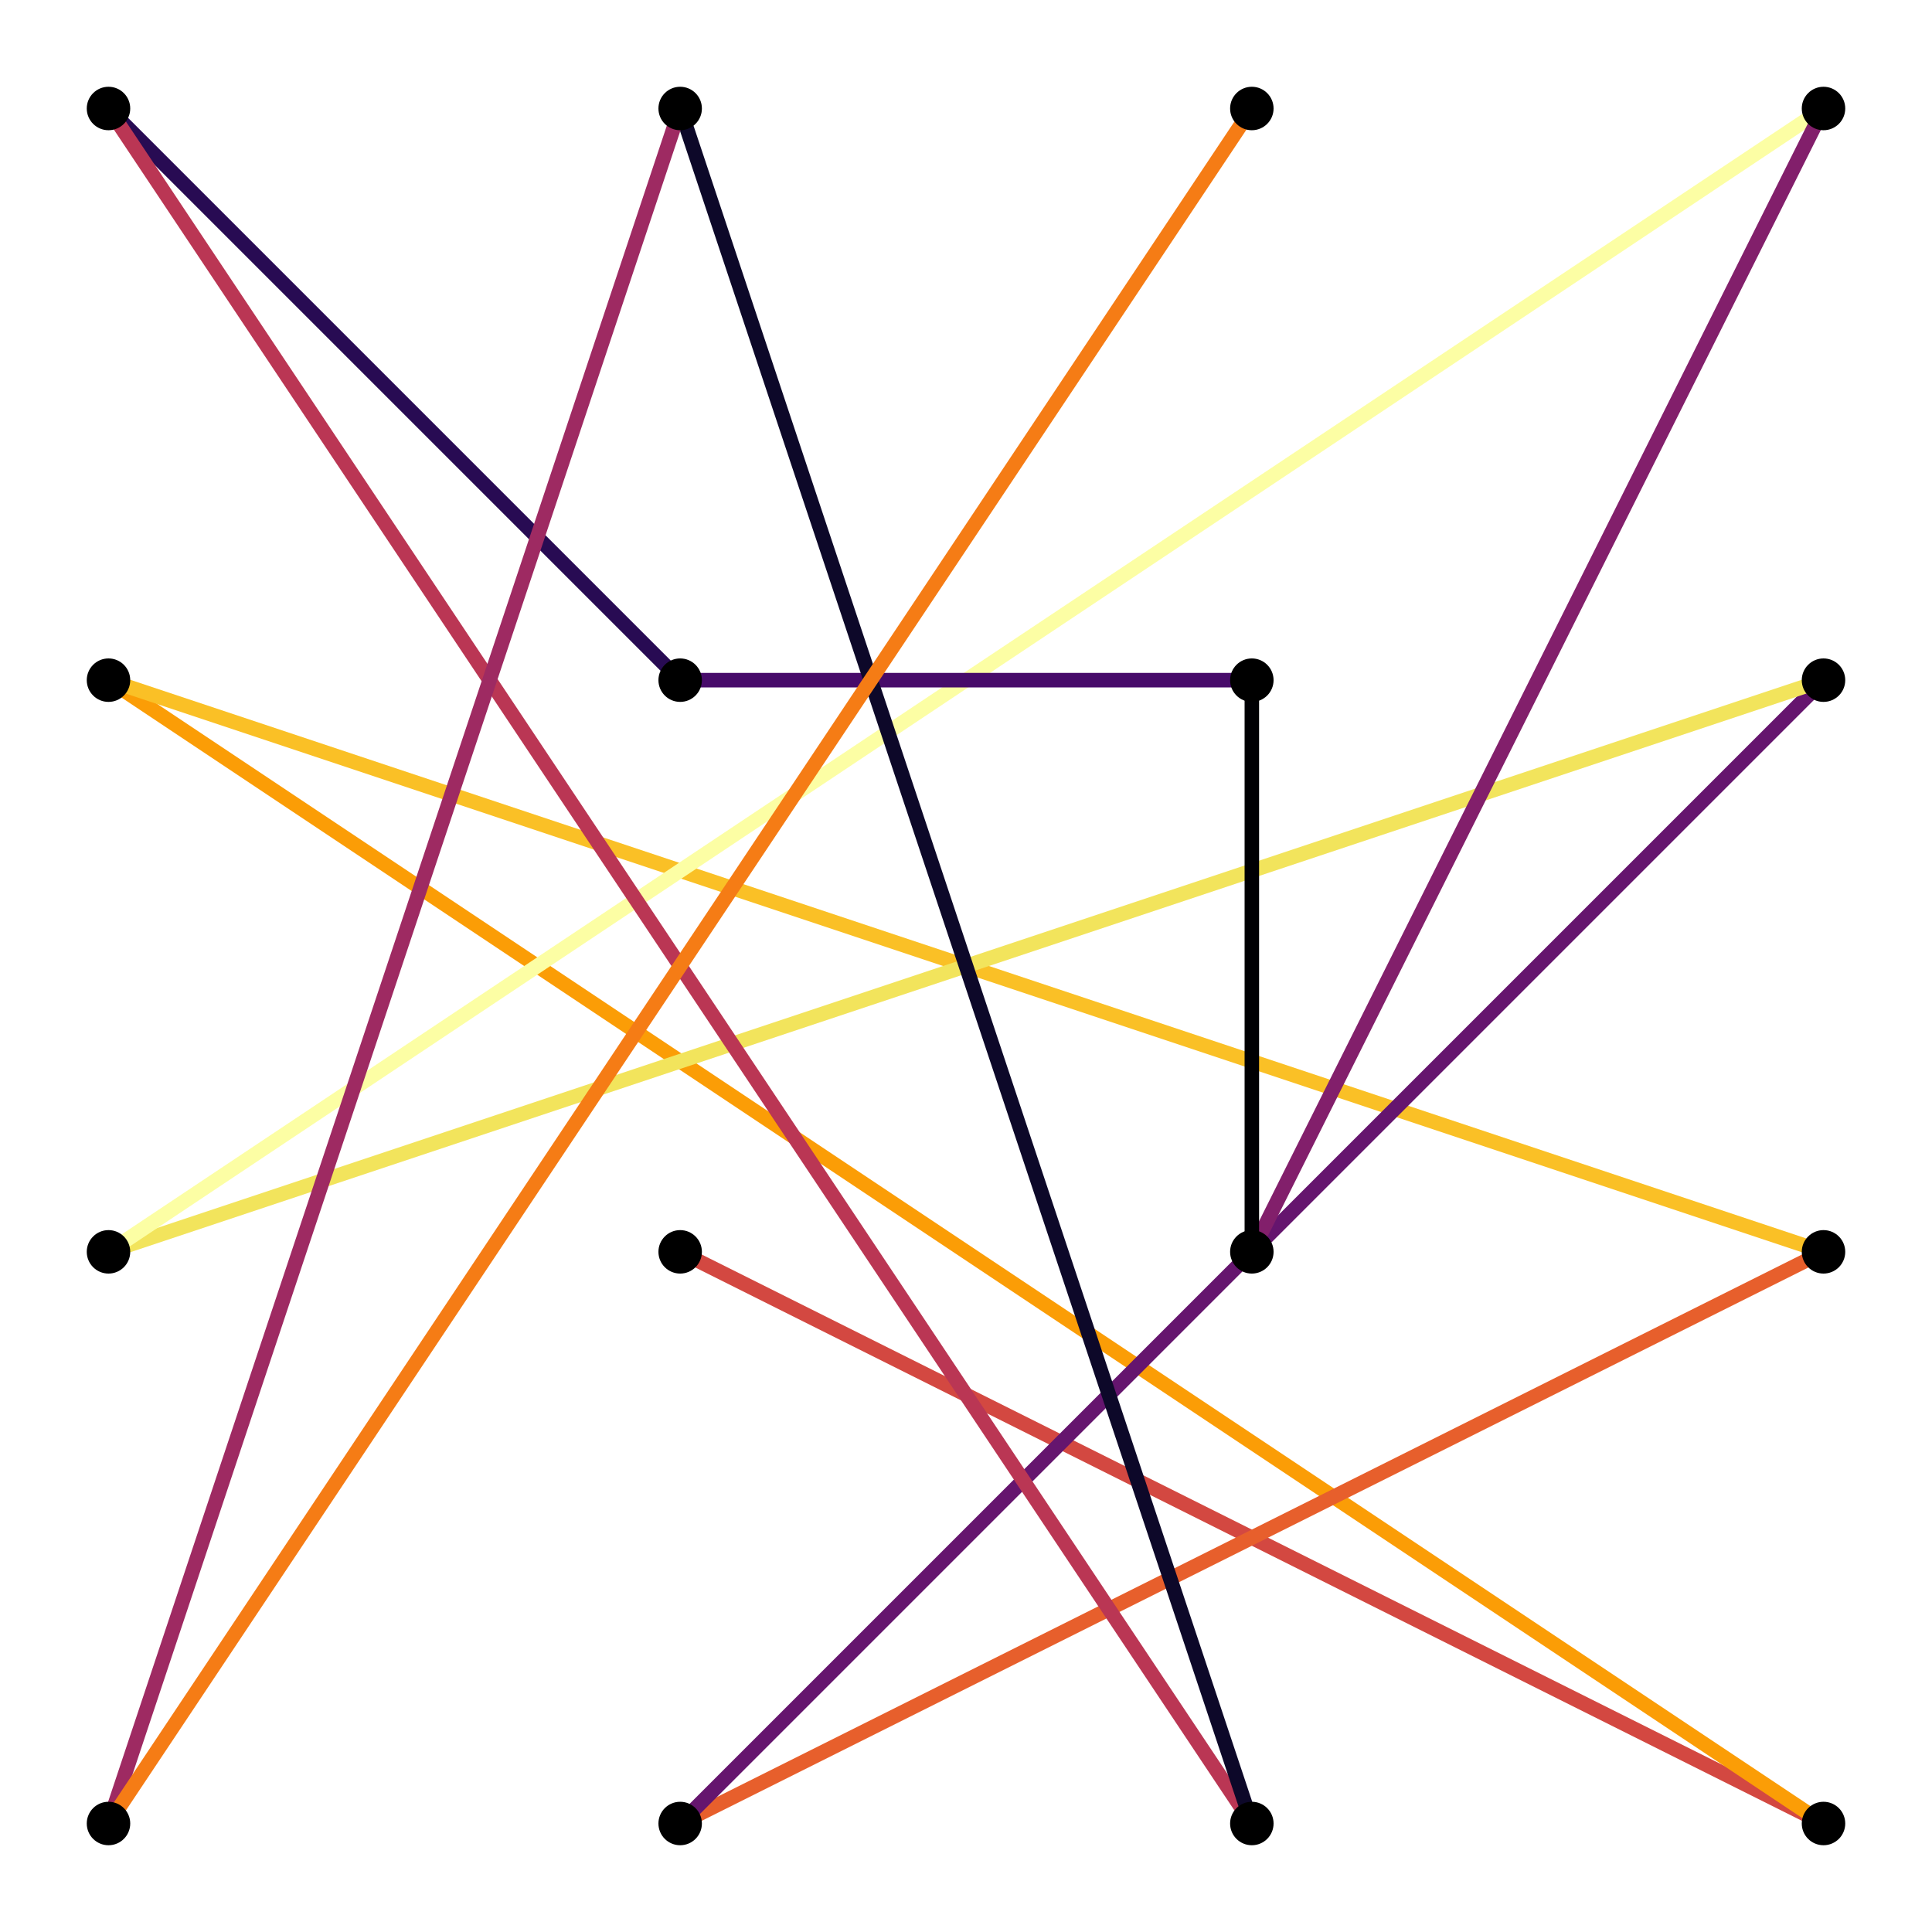 <?xml version="1.0" encoding="utf-8"?>
<svg xmlns="http://www.w3.org/2000/svg" xmlns:xlink="http://www.w3.org/1999/xlink" width="400" height="400" viewBox="0 0 1600 1600">
<rect x="0" y="0" width="1600" height="1600" fill="#808080" stroke="none"/>
<defs>
  <clipPath id="clip290">
    <rect x="0" y="0" width="1600" height="1600"/>
  </clipPath>
</defs>
<path clip-path="url(#clip290)" d="
M0 1600 L1600 1600 L1600 0 L0 0  Z
  " fill="#ffffff" fill-rule="evenodd" fill-opacity="1"/>
<defs>
  <clipPath id="clip291">
    <rect x="320" y="160" width="1121" height="1121"/>
  </clipPath>
</defs>
<path clip-path="url(#clip290)" d="
M47.244 1552.76 L1552.76 1552.76 L1552.76 47.244 L47.244 47.244  Z
  " fill="#ffffff" fill-rule="evenodd" fill-opacity="1"/>
<defs>
  <clipPath id="clip292">
    <rect x="47" y="47" width="1507" height="1507"/>
  </clipPath>
</defs>
<polyline clip-path="url(#clip292)" style="stroke:#d34841; stroke-linecap:butt; stroke-linejoin:round; stroke-width:12; stroke-opacity:1; fill:none" points="
  563.284,1036.72 1510.15,1510.15 
  "/>
<polyline clip-path="url(#clip292)" style="stroke:#fb9d06; stroke-linecap:butt; stroke-linejoin:round; stroke-width:12; stroke-opacity:1; fill:none" points="
  1510.15,1510.15 89.853,563.284 
  "/>
<polyline clip-path="url(#clip292)" style="stroke:#fac026; stroke-linecap:butt; stroke-linejoin:round; stroke-width:12; stroke-opacity:1; fill:none" points="
  89.853,563.284 1510.15,1036.72 
  "/>
<polyline clip-path="url(#clip292)" style="stroke:#e75f2c; stroke-linecap:butt; stroke-linejoin:round; stroke-width:12; stroke-opacity:1; fill:none" points="
  1510.15,1036.72 563.284,1510.15 
  "/>
<polyline clip-path="url(#clip292)" style="stroke:#65156e; stroke-linecap:butt; stroke-linejoin:round; stroke-width:12; stroke-opacity:1; fill:none" points="
  563.284,1510.15 1510.15,563.284 
  "/>
<polyline clip-path="url(#clip292)" style="stroke:#f2e45c; stroke-linecap:butt; stroke-linejoin:round; stroke-width:12; stroke-opacity:1; fill:none" points="
  1510.15,563.284 89.853,1036.72 
  "/>
<polyline clip-path="url(#clip292)" style="stroke:#fcfea4; stroke-linecap:butt; stroke-linejoin:round; stroke-width:12; stroke-opacity:1; fill:none" points="
  89.853,1036.72 1510.15,89.853 
  "/>
<polyline clip-path="url(#clip292)" style="stroke:#821f6b; stroke-linecap:butt; stroke-linejoin:round; stroke-width:12; stroke-opacity:1; fill:none" points="
  1510.15,89.853 1036.72,1036.72 
  "/>
<polyline clip-path="url(#clip292)" style="stroke:#000003; stroke-linecap:butt; stroke-linejoin:round; stroke-width:12; stroke-opacity:1; fill:none" points="
  1036.72,1036.72 1036.72,563.284 
  "/>
<polyline clip-path="url(#clip292)" style="stroke:#470b6a; stroke-linecap:butt; stroke-linejoin:round; stroke-width:12; stroke-opacity:1; fill:none" points="
  1036.72,563.284 563.284,563.284 
  "/>
<polyline clip-path="url(#clip292)" style="stroke:#280b53; stroke-linecap:butt; stroke-linejoin:round; stroke-width:12; stroke-opacity:1; fill:none" points="
  563.284,563.284 89.853,89.853 
  "/>
<polyline clip-path="url(#clip292)" style="stroke:#ba3654; stroke-linecap:butt; stroke-linejoin:round; stroke-width:12; stroke-opacity:1; fill:none" points="
  89.853,89.853 1036.72,1510.15 
  "/>
<polyline clip-path="url(#clip292)" style="stroke:#0d0829; stroke-linecap:butt; stroke-linejoin:round; stroke-width:12; stroke-opacity:1; fill:none" points="
  1036.72,1510.15 563.284,89.853 
  "/>
<polyline clip-path="url(#clip292)" style="stroke:#9e2a62; stroke-linecap:butt; stroke-linejoin:round; stroke-width:12; stroke-opacity:1; fill:none" points="
  563.284,89.853 89.853,1510.15 
  "/>
<polyline clip-path="url(#clip292)" style="stroke:#f57c15; stroke-linecap:butt; stroke-linejoin:round; stroke-width:12; stroke-opacity:1; fill:none" points="
  89.853,1510.15 1036.72,89.853 
  "/>
<circle clip-path="url(#clip292)" cx="89.853" cy="1510.15" r="18" fill="#000000" fill-rule="evenodd" fill-opacity="1" stroke="none"/>
<circle clip-path="url(#clip292)" cx="89.853" cy="1036.72" r="18" fill="#000000" fill-rule="evenodd" fill-opacity="1" stroke="none"/>
<circle clip-path="url(#clip292)" cx="89.853" cy="563.284" r="18" fill="#000000" fill-rule="evenodd" fill-opacity="1" stroke="none"/>
<circle clip-path="url(#clip292)" cx="89.853" cy="89.853" r="18" fill="#000000" fill-rule="evenodd" fill-opacity="1" stroke="none"/>
<circle clip-path="url(#clip292)" cx="563.284" cy="1510.15" r="18" fill="#000000" fill-rule="evenodd" fill-opacity="1" stroke="none"/>
<circle clip-path="url(#clip292)" cx="563.284" cy="1036.72" r="18" fill="#000000" fill-rule="evenodd" fill-opacity="1" stroke="none"/>
<circle clip-path="url(#clip292)" cx="563.284" cy="563.284" r="18" fill="#000000" fill-rule="evenodd" fill-opacity="1" stroke="none"/>
<circle clip-path="url(#clip292)" cx="563.284" cy="89.853" r="18" fill="#000000" fill-rule="evenodd" fill-opacity="1" stroke="none"/>
<circle clip-path="url(#clip292)" cx="1036.72" cy="1510.15" r="18" fill="#000000" fill-rule="evenodd" fill-opacity="1" stroke="none"/>
<circle clip-path="url(#clip292)" cx="1036.72" cy="1036.72" r="18" fill="#000000" fill-rule="evenodd" fill-opacity="1" stroke="none"/>
<circle clip-path="url(#clip292)" cx="1036.72" cy="563.284" r="18" fill="#000000" fill-rule="evenodd" fill-opacity="1" stroke="none"/>
<circle clip-path="url(#clip292)" cx="1036.72" cy="89.853" r="18" fill="#000000" fill-rule="evenodd" fill-opacity="1" stroke="none"/>
<circle clip-path="url(#clip292)" cx="1510.15" cy="1510.15" r="18" fill="#000000" fill-rule="evenodd" fill-opacity="1" stroke="none"/>
<circle clip-path="url(#clip292)" cx="1510.15" cy="1036.72" r="18" fill="#000000" fill-rule="evenodd" fill-opacity="1" stroke="none"/>
<circle clip-path="url(#clip292)" cx="1510.15" cy="563.284" r="18" fill="#000000" fill-rule="evenodd" fill-opacity="1" stroke="none"/>
<circle clip-path="url(#clip292)" cx="1510.15" cy="89.853" r="18" fill="#000000" fill-rule="evenodd" fill-opacity="1" stroke="none"/>
</svg>
